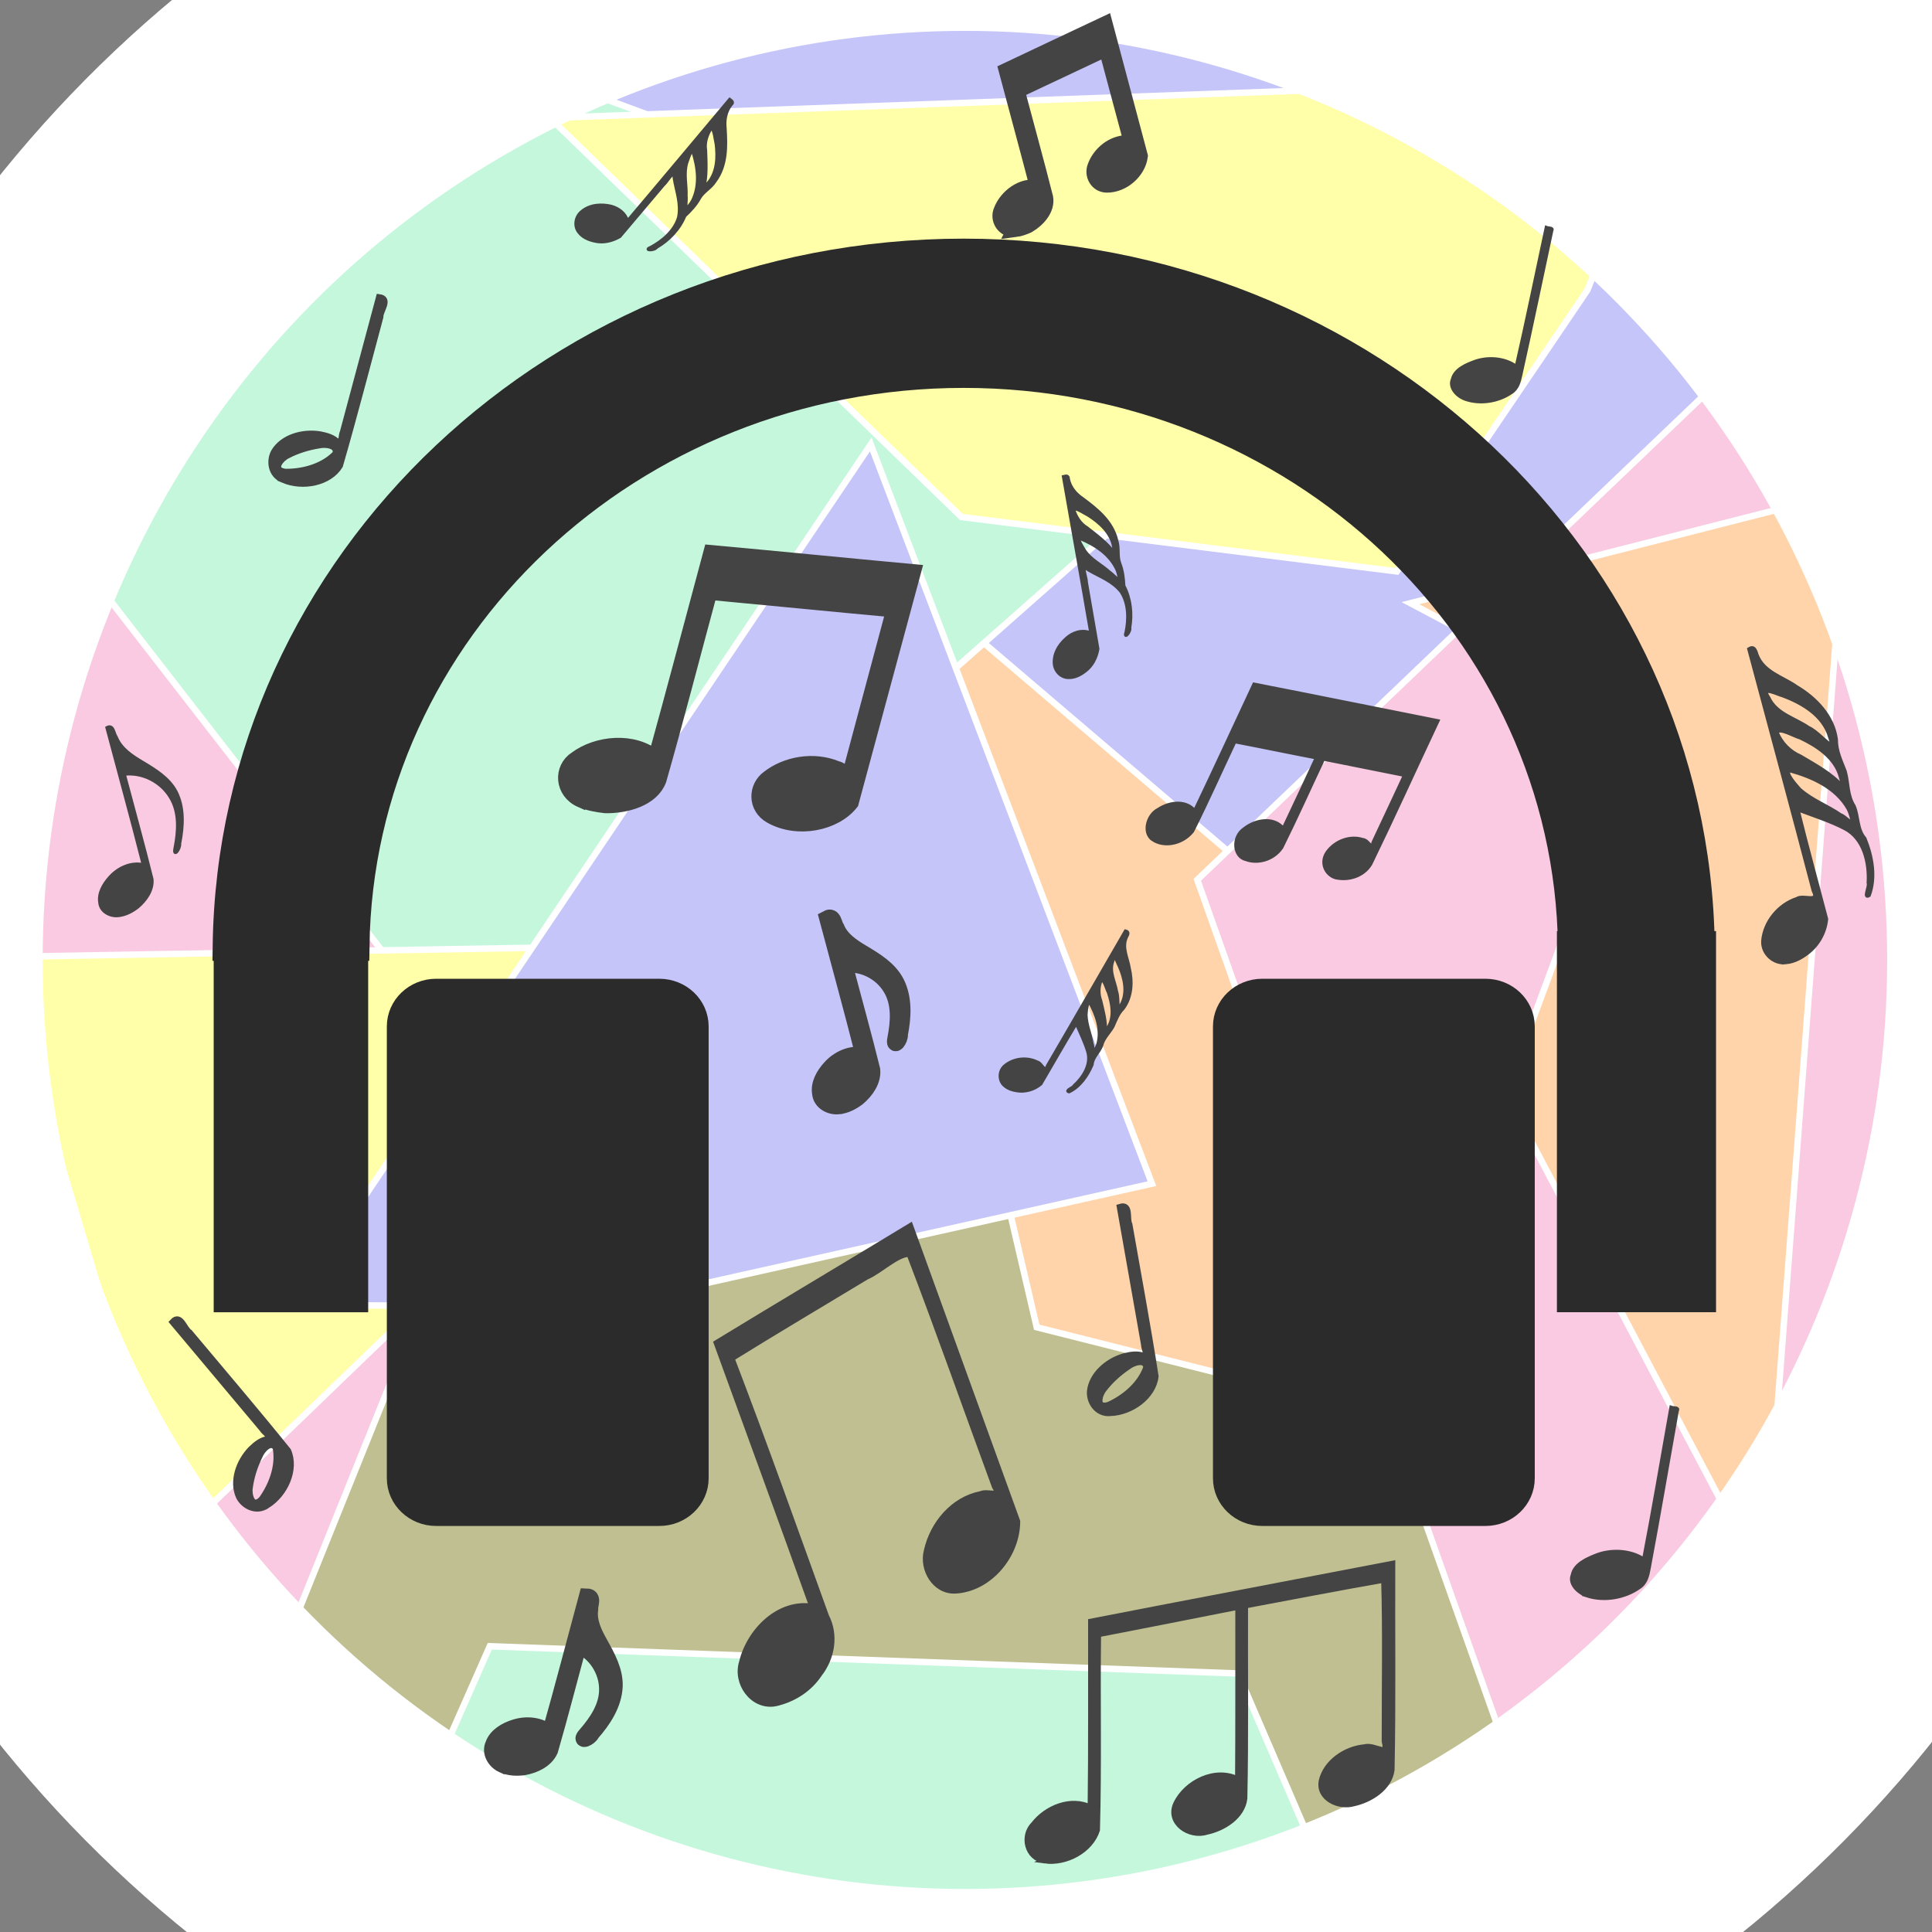 <svg width="600" height="600" xmlns="http://www.w3.org/2000/svg">
 <rect width="100%" height="100%" fill="#808080" stroke="none"/>
 <g>
  <title>Layer 1</title>
  <path fill="#bfbf91" opacity="NaN" d="m66.568,446.048c0,0 230.983,-182.803 232.02,-184.08c0.371,1.277 232.762,305.307 232.391,304.03c0.371,1.277 -292.582,28.216 -292.954,26.939c0.371,1.277 -147.514,-48.753 -147.885,-50.03c0.371,1.277 -23.572,-96.859 -23.572,-96.859l0,0z" id="svg_47" stroke="#ffffff"/>
  <path fill="#ffd4aa" stroke-width="2" opacity="NaN" d="m456.256,173.717l-204.682,38.109l108.439,41.935l-63.788,125.805l121.197,167.741l38.833,-373.59z" id="svg_49" stroke="#ffffff" transform="rotate(-40 353.915 360.512)"/>
  <path transform="rotate(50 395.618 37.29)" fill="#c5c5f9" opacity="NaN" d="m134.775,233.502l351.215,-392.844l170.471,337.379l-332.693,55.885l-188.993,-0.42z" id="svg_48" stroke-width="2" stroke="#ffffff"/>
  <path fill="#f9cae1" stroke="#ffffff" stroke-width="2" opacity="NaN" d="m480.646,579.8l-108.82,-306.564l192.955,-184.504l35.211,173.237l-4.225,195.772l-115.12,122.06l-0,-0z" id="svg_46"/>
  <path fill="#f9cae1" stroke="#ffffff" stroke-width="2" opacity="NaN" d="m69.384,106.567l84.135,242.724l-84.506,209.856l-66.196,-139.435l-1.408,-250.701l67.976,-62.445z" id="svg_45"/>
  <path fill="none" stroke="#000" stroke-width="5" d="m280.088,643.923l0.569,0l0.176,-0.541l0.176,0.541l0.569,0l-0.46,0.334l0.176,0.541l-0.46,-0.334l-0.46,0.334l0.176,-0.541l-0.46,-0.334z" id="svg_30"/>
  <path id="svg_6" d="m-97.573,98.167c-0.084,-0.015 -0.113,-0.121 -0.063,-0.185c0.067,-0.098 0.209,-0.165 0.32,-0.103c0.002,-0.347 0.001,-0.693 0.001,-1.04c0.278,-0.056 0.557,-0.109 0.835,-0.165c-0.001,0.389 -0.001,0.777 -0.002,1.166c-0.044,0.118 -0.184,0.199 -0.307,0.163c-0.073,-0.022 -0.09,-0.116 -0.05,-0.174c0.056,-0.086 0.159,-0.145 0.263,-0.129c0.03,-0.003 0.073,0.045 0.061,-0.009c0,-0.234 0,-0.467 0,-0.701c-0.255,0.051 -0.511,0.1 -0.766,0.151c-0.001,0.282 0.003,0.564 -0.003,0.845c-0.018,0.095 -0.111,0.16 -0.2,0.179c-0.03,0.004 -0.06,0.007 -0.09,0.002l0,0zm0.666,-1.176c0.131,-0.026 0.262,-0.051 0.393,-0.077c0.017,-0.066 -0.058,-0.023 -0.095,-0.022c-0.224,0.044 -0.448,0.088 -0.672,0.132c-0.017,0.066 0.058,0.023 0.095,0.022c0.093,-0.018 0.186,-0.037 0.278,-0.055l0,0zm0,-0.116c0.131,-0.026 0.262,-0.051 0.393,-0.077c0.017,-0.066 -0.058,-0.023 -0.095,-0.022c-0.224,0.044 -0.448,0.088 -0.672,0.132c-0.017,0.066 0.058,0.023 0.095,0.022c0.093,-0.018 0.186,-0.037 0.278,-0.055l0,0z" stroke="#000" fill="#fff"/>
  <path fill="#000000" stroke="null" opacity="NaN" id="svg_2"/>
  <path fill="#c5f7dd" stroke-width="2" opacity="NaN" d="m-43.29,86.567l193.992,250.048l254.926,-225.349l-243.659,-90.14" id="svg_39" stroke="#ffffff"/>
  <path fill="#ffffaa" stroke="#ffffff" stroke-width="2" opacity="NaN" d="m53.892,478.58l192.584,-185.627l-246.475,4.225l53.892,181.402z" id="svg_40"/>
  <path fill="#ffd4aa" stroke="#ffffff" stroke-width="2" opacity="NaN" d="m573.603,152.763l-135.581,34.558l71.83,38.028l-42.253,114.083l80.281,152.111l25.723,-338.779l0,-0z" id="svg_41"/>
  <path fill="#c5f7dd" stroke="#ffffff" stroke-width="2" opacity="NaN" d="m79.243,676.324l72.867,-165.064l232.391,8.451l47.887,111.266l-66.196,142.251l-286.949,-96.904l0,0z" id="svg_42"/>
  <path fill="#ffffaa" stroke="#ffffff" stroke-width="2" opacity="NaN" d="m170.791,36.615l127.796,123.946l135.209,16.901l59.154,-87.323l26.76,-66.196l-348.92,12.672z" id="svg_44"/>
  <path fill="#c5c5f9" opacity="NaN" d="m90.511,405.342l179.908,-267.316l87.323,229.574l-170.42,38.028l-96.81,-0.286z" id="svg_37" stroke="#ffffff" stroke-width="2"/>
  <ellipse fill="none" stroke="#ffffff" stroke-width="99" cx="591.208" cy="10.935" id="svg_52" rx="55.633" ry="34.507"/>
  <ellipse fill="none" cx="299.663" cy="298.114" id="svg_51" rx="335.911" ry="338.023" stroke-width="99" stroke="#ffffff"/>
 </g><g><title>Layer 2</title>
  
  <path fill="none" stroke="#000" stroke-width="5" d="m280.088,643.923l0.569,0l0.176,-0.541l0.176,0.541l0.569,0l-0.46,0.334l0.176,0.541l-0.46,-0.334l-0.46,0.334l0.176,-0.541l-0.46,-0.334z" id="svg_30"/>
  <path stroke="#2b2b2b" id="svg_3" d="m472.135,459.088c0,5.697 -4.843,10.313 -10.821,10.313l-69.298,0c-5.978,0 -10.821,-4.616 -10.821,-10.313l0,-140.314c0,-5.697 4.843,-10.313 10.821,-10.313l69.298,0c5.978,0 10.821,4.616 10.821,10.313l0,140.314zm-256.56,0c0,5.697 -4.844,10.313 -10.821,10.313l-69.299,0c-5.977,0 -10.821,-4.616 -10.821,-10.313l0,-140.314c0,-5.697 4.844,-10.313 10.821,-10.313l69.299,0c5.977,0 10.821,4.616 10.821,10.313l0,140.314zm83.721,-380.475c-125.398,0 -227.192,96.138 -228.755,215.284l39.7,0c1.287,-98.475 85.423,-177.93 189.055,-177.93c103.632,0 187.768,79.455 189.04,177.93l39.699,0c-1.547,-119.146 -103.371,-215.284 -228.74,-215.284l0,0zm-228.434,324.423l38.98,0l0,-109.358l-38.98,0l0,109.358zm417.152,-109.373l0,109.359l40.419,0l0,-109.359l-40.419,0z" stroke-width="9" fill="#2b2b2b"/>
  <path transform="rotate(10 504.153 466.074)" stroke="#444444" id="svg_4" d="m498.039,497.1c-3.102,-0.558 -6.076,-2.846 -5.488,-5.583c0.045,-3.415 3.618,-5.825 6.776,-7.674c4.08,-2.267 9.703,-2.985 14.19,-1.06c0.269,-15.954 0.117,-31.913 0.157,-47.869c0.784,0.148 2.49,-0.446 2.096,0.651c-0.038,16.59 0.088,33.181 -0.101,49.77c-0.02,2.251 -0.058,4.69 -2.025,6.474c-3.634,3.683 -9.703,6.127 -15.606,5.291l0,0z" fill="#444444"/>
  <path transform="rotate(-15 264.158 312.928)" stroke="#444444" id="svg_5" d="m252.566,341.529c-2.545,-0.418 -4.909,-2.691 -4.429,-5.343c0.243,-2.912 2.623,-5.256 5.018,-6.801c3.187,-2.11 7.545,-2.894 11.057,-1.074c0.206,-14.68 0.089,-29.364 0.12,-44.047c2.215,-0.522 1.499,2.299 2.002,3.603c0.48,3.835 3.125,6.845 5.758,9.532c3.266,3.378 6.735,6.96 7.796,11.639c1.159,5.43 -0.694,10.984 -3.099,15.85c-0.174,1.56 -3.115,3.816 -1.714,0.998c2.359,-4.821 4.309,-10.373 2.698,-15.711c-1.534,-5.327 -6.314,-9.775 -12.004,-10.573c-0.037,11.248 0.09,22.498 -0.135,33.744c-0.559,3.313 -3.518,5.771 -6.484,7.174c-2.046,0.866 -4.354,1.39 -6.583,1.008l0,0z" stroke-width="5" fill="#444444"/>
  <path transform="rotate(15 228.826 212.24)" stroke="#444444" id="svg_10" d="m191.474,259.608c-6.245,-0.967 -8.398,-7.72 -4.675,-11.766c4.941,-6.258 15.51,-10.476 23.791,-6.528c0.165,-22.035 0.07,-44.072 0.095,-66.108c20.648,-3.566 41.341,-6.949 61.997,-10.484c-0.045,24.697 -0.089,49.393 -0.134,74.09c-3.236,7.47 -13.692,12.65 -22.797,10.333c-5.421,-1.389 -6.72,-7.379 -3.702,-11.048c4.133,-5.474 11.827,-9.233 19.561,-8.207c2.207,-0.191 5.457,2.868 4.524,-0.593c0,-17.311 0,-34.622 0,-51.933c-18.954,3.266 -37.946,6.378 -56.909,9.609c-0.065,20.145 0.161,40.293 -0.169,60.435c-0.603,6.118 -7.464,10.292 -13.868,11.923c-2.53,0.365 -5.164,0.592 -7.715,0.276l0,0zm49.444,-82.13c9.739,-1.641 19.482,-3.262 29.217,-4.92c1.239,-4.225 -4.305,-1.481 -7.017,-1.378c-16.628,2.81 -33.266,5.578 -49.892,8.399c-1.239,4.225 4.305,1.481 7.017,1.378c6.891,-1.163 13.783,-2.321 20.676,-3.479l0,0z" stroke-width="5" fill="#444444"/>
  <path id="svg_12" d="m711.704,299.642c-0.084,-0.01 -0.12,-0.109 -0.103,-0.182c0.03,-0.117 0.145,-0.197 0.261,-0.21c0.044,-0.004 0.093,-0.003 0.129,0.025c0.03,-0.012 0.009,-0.058 0.014,-0.086c0,-0.344 0,-0.688 0,-1.032c0.075,-0.011 0.027,0.095 0.04,0.139c-0.001,0.38 0.003,0.76 -0.004,1.139c-0.037,0.142 -0.197,0.232 -0.338,0.209zm0.014,-0.062c0.115,-0.037 0.222,-0.113 0.277,-0.222c0.005,-0.068 -0.08,-0.054 -0.118,-0.031c-0.068,0.034 -0.131,0.078 -0.184,0.133c-0.035,0.032 -0.079,0.131 0.004,0.125l0.012,-0.002l0.01,-0.003l0,0l0,0z" stroke-width="2" stroke="#444444" fill="#444444"/>
  <path transform="rotate(-10 344.769 407.147)" stroke="#444444" id="svg_13" d="m339.152,438.288c-3.963,-0.42 -5.639,-4.56 -4.829,-7.658c1.394,-4.895 6.846,-8.277 12.316,-8.827c2.075,-0.153 4.364,-0.127 6.073,1.039c1.403,-0.496 0.416,-2.454 0.672,-3.628c0,-14.442 0,-28.884 0,-43.326c3.528,-0.458 1.25,3.993 1.872,5.816c-0.023,15.941 0.146,31.884 -0.179,47.824c-1.72,5.957 -9.278,9.732 -15.925,8.761zm0.67,-2.604c5.414,-1.534 10.452,-4.735 13.028,-9.338c0.225,-2.845 -3.77,-2.253 -5.576,-1.293c-3.18,1.42 -6.174,3.285 -8.654,5.564c-1.647,1.349 -3.743,5.494 0.185,5.259l0.543,-0.068l0.474,-0.124l0,0l0,0z" stroke-width="2" fill="#444444"/>
  <path transform="rotate(-20 258.326 456.246)" stroke="#444444" id="svg_14" d="m216.906,518.516c-6.925,-1.271 -9.313,-10.15 -5.184,-15.47c5.479,-8.227 17.199,-13.773 26.382,-8.582c0.183,-29.066 0.077,-58.134 0.105,-87.2c22.897,-4.597 45.845,-8.938 68.75,-13.497c-0.05,32.47 -0.099,64.939 -0.149,97.409c-3.588,9.821 -15.184,16.631 -25.28,13.586c-6.011,-1.826 -7.452,-9.701 -4.105,-14.526c4.584,-7.197 13.115,-12.139 21.691,-10.791c2.448,-0.251 6.052,3.77 5.017,-0.779c-0.085,-25.682 0.211,-51.371 -0.219,-77.048c-3.737,-1.408 -10.382,1.832 -15.167,2.094c-16,3.16 -32.033,6.153 -47.996,9.498c0.482,28.457 0.257,56.931 0.185,85.394c0.847,6.497 -2.681,12.618 -8.046,16.004c-4.63,3.418 -10.349,4.65 -15.987,3.908l0,-0z" stroke-width="2" fill="#444444"/>
  <path transform="rotate(25 400.585 241.632)" stroke="#444444" id="svg_15" d="m370.083,276.455c-3.234,-0.538 -4.163,-5.708 -2.019,-8.408c2.347,-3.835 6.839,-6.255 10.507,-3.893c0.149,-14.612 0.065,-29.227 0.087,-43.841c18.52,-4.599 37.065,-9.046 55.593,-13.596c-0.053,16.155 0.13,32.316 -0.129,48.467c-0.445,4.167 -3.871,6.934 -6.956,7.799c-2.703,1.028 -6.509,-1.2 -5.869,-5.217c0.792,-4.345 4.403,-7.476 7.875,-7.857c1.719,-0.819 4.559,2.707 3.769,-1.207c0.049,-7.841 0.025,-15.682 0.031,-23.523c-8.646,2.097 -17.29,4.21 -25.935,6.315c-0.052,10.229 0.126,20.465 -0.133,30.688c-0.718,4.457 -4.585,7.404 -8.076,7.635c-3.366,0.812 -6.119,-4.044 -4.052,-7.582c2.178,-4.393 7.152,-7.352 11.055,-4.689c0.075,-8.574 0.032,-17.149 0.043,-25.723c-8.674,2.194 -17.377,4.219 -26.052,6.413c-0.058,10.357 0.142,20.726 -0.158,31.073c-1.176,4.744 -5.703,7.817 -9.58,7.146l0,0l0,0zm22.904,-44.666c4.256,-1.052 8.519,-2.063 12.764,-3.179c0.667,-3.796 -4.047,0.024 -5.728,-0.367c-6.734,1.647 -13.471,3.272 -20.203,4.93c-0.512,3.659 3.452,0.347 5.076,0.594c2.696,-0.661 5.393,-1.32 8.09,-1.978l0,0zm-0.489,-4.918c4.458,-1.089 8.918,-2.164 13.375,-3.265c0.37,-3.665 -3.865,-0.078 -5.518,-0.434c-6.827,1.658 -13.651,3.336 -20.476,5.006c-0.627,3.542 3.289,0.358 4.838,0.59c2.593,-0.633 5.187,-1.266 7.781,-1.897l0,0zm27.825,-1.823c4.216,-1.027 8.432,-2.055 12.648,-3.082c0.396,-3.654 -3.729,-0.252 -5.413,-0.526c-6.822,1.662 -13.643,3.337 -20.464,5.006c-0.804,3.097 1.942,1.106 3.36,1.006c3.29,-0.801 6.579,-1.602 9.869,-2.403zm-27.302,-3.273c4.264,-1.044 8.529,-2.088 12.793,-3.132c0.718,-3.728 -3.24,-0.505 -4.825,-0.713c-7.04,1.758 -14.079,3.523 -21.122,5.263c-0.408,3.818 4.246,-0.104 5.979,0.332c2.392,-0.581 4.784,-1.164 7.175,-1.75l0,0zm27.069,-1.711c4.294,-1.046 8.587,-2.092 12.88,-3.139c0.509,-3.51 -3.26,-0.368 -4.795,-0.602c-7.046,1.724 -14.096,3.424 -21.141,5.158c-0.109,3.616 4.451,-0.143 6.376,0.207c2.226,-0.54 4.453,-1.081 6.679,-1.624l0,0zm-0.087,-4.954c4.28,-1.068 8.581,-2.04 12.846,-3.171c0.639,-3.711 -4.112,0.12 -5.776,-0.307c-6.636,1.609 -13.297,3.098 -19.918,4.774c-0.709,3.927 4.126,0.013 5.857,0.407c2.33,-0.569 4.66,-1.136 6.99,-1.703l0,0z" stroke-width="2" fill="#444444"/>
  <path transform="rotate(-10 335.895 178.411)" id="svg_17" d="m326.242,209.181c-2.208,-0.41 -3.909,-2.828 -3.42,-5.416c0.58,-3.416 3.29,-5.823 5.947,-7.16c2.149,-1.001 4.774,-1.167 6.818,0.236c0.081,-16.44 0.036,-32.88 0.048,-49.321c0.721,-0.035 1.548,-0.207 1.351,0.954c0.059,2.737 1.479,5.046 3.243,6.758c3.748,3.953 7.902,8.525 8.232,14.716c0.353,2.425 -0.784,4.813 -0.303,7.167c0.46,2.321 0.323,4.73 0.032,7.062c1.365,4.187 1.035,9.007 -0.452,13.095c0.137,1.278 -2.507,3.362 -1.349,1.233c1.564,-3.883 2.387,-8.66 0.691,-12.656c-2.054,-3.873 -5.793,-5.859 -8.858,-8.503c-2.134,-2.458 -0.983,2.318 -1.301,3.742c-0.047,6.985 -0.051,13.97 -0.074,20.955c-0.955,2.661 -2.707,4.914 -5.041,6.069c-1.711,0.914 -3.676,1.518 -5.564,1.069l0,0zm20.808,-30.111c-1.322,-5.425 -5.529,-9.101 -9.635,-11.751c-1.124,-0.18 0.333,2.932 0.649,3.896c1.471,3.3 4.367,5.247 6.456,7.973c0.911,0.864 1.948,2.646 2.659,3.122c0.103,-1.075 0.041,-2.178 -0.129,-3.24l0,0zm0.166,-7.4c-0.021,-4.56 -3.015,-8.194 -5.916,-10.908c-1.353,-1.024 -2.989,-2.749 -4.378,-2.956c0.264,2.538 1.259,5.023 3.086,6.58c2.6,2.886 5.348,5.765 7.152,9.39c0.208,-0.63 0.024,-1.434 0.057,-2.106z" stroke="#444444" fill="#444444"/>
  <path id="svg_18" d="m639.55,265.604c-0.061,-0.01 -0.108,-0.068 -0.094,-0.131c0.016,-0.082 0.091,-0.141 0.164,-0.173c0.059,-0.024 0.132,-0.028 0.188,0.006c0.002,-0.397 0.001,-0.794 0.001,-1.19c0.02,-0.001 0.043,-0.005 0.037,0.023c0.002,0.066 0.041,0.122 0.089,0.163c0.103,0.095 0.218,0.206 0.227,0.355c0.01,0.059 -0.022,0.116 -0.008,0.173c0.013,0.056 0.009,0.114 0.001,0.17c0.038,0.101 0.029,0.217 -0.012,0.316c0.004,0.031 -0.069,0.081 -0.037,0.03c0.043,-0.094 0.066,-0.209 0.019,-0.305c-0.057,-0.093 -0.16,-0.141 -0.244,-0.205c-0.059,-0.059 -0.027,0.056 -0.036,0.09c-0.001,0.169 -0.001,0.337 -0.002,0.506c-0.026,0.064 -0.075,0.119 -0.139,0.146c-0.047,0.022 -0.101,0.037 -0.154,0.026l0,0zm0.574,-0.727c-0.036,-0.131 -0.153,-0.22 -0.266,-0.284c-0.031,-0.004 0.009,0.071 0.018,0.094c0.041,0.08 0.121,0.127 0.178,0.192c0.025,0.021 0.054,0.064 0.073,0.075c0.003,-0.026 0.001,-0.053 -0.004,-0.078l0,0zm0.005,-0.179c-0.001,-0.11 -0.083,-0.198 -0.163,-0.263c-0.037,-0.025 -0.083,-0.066 -0.121,-0.071c0.007,0.061 0.035,0.121 0.085,0.159c0.072,0.07 0.148,0.139 0.197,0.227c0.006,-0.015 0.001,-0.035 0.002,-0.051z" stroke="#000" fill="#444444"/>
  <path transform="rotate(30 334.515 315.325)" id="svg_19" d="m326.05,345.504c-2.254,-0.258 -3.934,-2.795 -3.205,-5.165c1.208,-3.567 4.691,-6.033 8.155,-6.23c1.427,-0.508 3.921,2.028 3.368,-0.663c0.091,-16.102 0.045,-32.204 0.057,-48.306c1.081,-0.346 1.17,0.519 1.188,1.487c0.335,3.618 3.595,5.448 5.6,7.954c2.892,3.064 5.171,7.303 4.604,11.82c-0.58,2.156 -0.157,4.224 0.056,6.397c0.013,2.346 -0.786,4.584 -0.076,6.89c0.316,2.233 -0.608,4.483 0.382,6.587c0.451,3.698 0.131,7.796 -1.976,10.859c-1.336,0.391 0.558,-1.693 0.438,-2.409c1.185,-3.698 1.366,-8.467 -1.601,-11.275c-2.323,-2.193 -4.978,-3.938 -7.51,-5.831c-0.135,7.257 -0.091,14.517 -0.129,21.776c-0.955,2.641 -3.005,4.68 -5.488,5.587c-1.227,0.477 -2.562,0.755 -3.863,0.522l0,0zm18.54,-25.626c-1.191,-4.609 -4.979,-7.732 -8.677,-9.983c-0.988,0.117 0.437,2.967 0.916,3.965c1.665,2.647 4.202,4.454 6.149,6.845c0.647,0.296 1.959,3.223 1.761,1.203c0.025,-0.679 -0.019,-1.364 -0.149,-2.029l0,0zm0.147,-6.287c0.002,-3.881 -2.73,-6.964 -5.337,-9.276c-1.128,-0.693 -3.152,-2.919 -3.908,-2.216c0.278,2.271 1.414,4.276 3.094,5.654c2.227,2.381 4.634,4.688 6.12,7.708c0.145,-0.563 0.009,-1.267 0.03,-1.87zm0.002,-7.934c-0.076,-4.4 -3.333,-7.782 -6.492,-10.097c-0.883,-0.507 -3.467,-2.986 -2.589,-0.361c0.587,3.473 3.73,5.142 5.721,7.585c1.345,1.109 2.516,3.824 3.381,4.465c0.027,-0.53 -0.007,-1.061 -0.02,-1.591l0,0z" stroke="#444444" fill="#444444"/>
  <path transform="rotate(-15 555.811 248.386)" id="svg_21" d="m541.703,296.935c-3.756,-0.416 -6.556,-4.496 -5.341,-8.309c2.013,-5.739 7.819,-9.705 13.591,-10.022c2.379,-0.817 6.535,3.263 5.613,-1.066c0.152,-25.903 0.076,-51.807 0.094,-77.71c1.802,-0.557 1.95,0.834 1.98,2.392c0.558,5.82 5.992,8.765 9.334,12.795c4.819,4.929 8.618,11.748 7.674,19.015c-0.966,3.468 -0.262,6.795 0.094,10.291c0.021,3.774 -1.31,7.375 -0.127,11.084c0.526,3.591 -1.014,7.211 0.637,10.597c0.751,5.949 0.218,12.541 -3.293,17.469c-2.227,0.63 0.931,-2.723 0.729,-3.875c1.976,-5.949 2.277,-13.621 -2.669,-18.137c-3.871,-3.528 -8.296,-6.334 -12.516,-9.38c-0.224,11.674 -0.152,23.354 -0.216,35.031c-1.592,4.248 -5.009,7.528 -9.147,8.987c-2.045,0.767 -4.269,1.215 -6.438,0.839l0,0zm30.9,-41.225c-1.985,-7.414 -8.298,-12.439 -14.461,-16.06c-1.646,0.188 0.728,4.773 1.526,6.379c2.774,4.259 7.003,7.165 10.248,11.011c1.078,0.476 3.266,5.185 2.936,1.935c0.041,-1.092 -0.031,-2.194 -0.248,-3.264l0,0zm0.245,-10.114c0.004,-6.243 -4.551,-11.203 -8.894,-14.923c-1.88,-1.114 -5.253,-4.695 -6.513,-3.565c0.463,3.654 2.356,6.879 5.157,9.096c3.712,3.83 7.724,7.541 10.201,12.399c0.242,-0.905 0.015,-2.038 0.05,-3.008zm0.004,-12.764c-0.126,-7.078 -5.554,-12.52 -10.819,-16.243c-1.471,-0.816 -5.779,-4.804 -4.316,-0.581c0.979,5.586 6.216,8.272 9.535,12.201c2.242,1.784 4.193,6.151 5.635,7.182c0.044,-0.853 -0.012,-1.707 -0.034,-2.559l0,0z" stroke="#444444" fill="#444444"/>
  <path id="svg_22" d="m788.841,396.265c-0.06,-0.006 -0.105,-0.069 -0.085,-0.127c0.032,-0.088 0.125,-0.149 0.217,-0.154c0.038,-0.013 0.104,0.05 0.09,-0.016c0.002,-0.397 0.001,-0.795 0.002,-1.192c0.029,-0.009 0.031,0.013 0.032,0.037c0.009,0.089 0.096,0.134 0.149,0.196c0.077,0.076 0.138,0.18 0.123,0.292c-0.015,0.053 -0.004,0.104 0.002,0.158c0,0.058 -0.021,0.113 -0.002,0.17c0.008,0.055 -0.016,0.111 0.01,0.163c0.012,0.091 0.003,0.192 -0.053,0.268c-0.036,0.01 0.015,-0.042 0.012,-0.059c0.032,-0.091 0.036,-0.209 -0.043,-0.278c-0.062,-0.054 -0.133,-0.097 -0.2,-0.144c-0.004,0.179 -0.002,0.358 -0.003,0.537c-0.025,0.065 -0.08,0.115 -0.146,0.138c-0.033,0.012 -0.068,0.019 -0.103,0.013l0,0zm0.494,-0.632c-0.032,-0.114 -0.133,-0.191 -0.231,-0.246c-0.026,0.003 0.012,0.073 0.024,0.098c0.044,0.065 0.112,0.11 0.164,0.169c0.017,0.007 0.052,0.08 0.047,0.03c0.001,-0.017 -0.001,-0.034 -0.004,-0.05l0,0zm0.004,-0.155c0,-0.096 -0.073,-0.172 -0.142,-0.229c-0.03,-0.017 -0.084,-0.072 -0.104,-0.055c0.007,0.056 0.038,0.106 0.082,0.14c0.059,0.059 0.123,0.116 0.163,0.19c0.004,-0.014 0,-0.031 0.001,-0.046zm0,-0.196c-0.002,-0.109 -0.089,-0.192 -0.173,-0.249c-0.024,-0.013 -0.092,-0.074 -0.069,-0.009c0.016,0.086 0.099,0.127 0.152,0.187c0.036,0.027 0.067,0.094 0.09,0.11c0.001,-0.013 -0,-0.026 -0.001,-0.039l0,0z" stroke="#444444" fill="#444444"/>
  <path transform="rotate(15 101.349 120.306)" stroke="#444444" id="svg_23" d="m95.732,151.447c-3.963,-0.42 -5.639,-4.56 -4.829,-7.658c1.394,-4.895 6.846,-8.277 12.316,-8.827c2.075,-0.153 4.364,-0.127 6.073,1.039c1.403,-0.496 0.416,-2.454 0.672,-3.628c0,-14.442 0,-28.884 0,-43.326c3.528,-0.458 1.25,3.993 1.872,5.816c-0.023,15.941 0.146,31.884 -0.179,47.824c-1.72,5.957 -9.278,9.732 -15.925,8.761zm0.67,-2.604c5.414,-1.534 10.452,-4.735 13.028,-9.338c0.225,-2.845 -3.77,-2.253 -5.576,-1.293c-3.18,1.42 -6.174,3.285 -8.654,5.564c-1.647,1.349 -3.743,5.494 0.185,5.259l0.543,-0.068l0.474,-0.124l0,0l0,0z" stroke-width="2" fill="#444444"/>
  <path transform="rotate(-15 327.51 39.872)" stroke="#444444" id="svg_24" d="m307.575,66.902c-3.333,-0.552 -4.482,-4.405 -2.495,-6.714c2.637,-3.571 8.278,-5.978 12.697,-3.725c0.088,-12.574 0.037,-25.149 0.051,-37.724c11.02,-2.035 22.063,-3.965 33.087,-5.982c-0.024,14.093 -0.048,28.186 -0.072,42.279c-1.727,4.263 -7.307,7.218 -12.167,5.897c-2.893,-0.793 -3.586,-4.21 -1.976,-6.305c2.206,-3.124 6.312,-5.269 10.439,-4.684c1.178,-0.109 2.912,1.636 2.415,-0.338c0,-9.878 0,-19.757 0,-29.635c-10.116,1.864 -20.251,3.639 -30.372,5.483c-0.035,11.495 0.086,22.993 -0.09,34.487c-0.322,3.491 -3.983,5.873 -7.401,6.804c-1.35,0.208 -2.756,0.338 -4.118,0.158l0,0zm26.388,-46.867c5.197,-0.936 10.397,-1.861 15.593,-2.808c0.661,-2.411 -2.298,-0.845 -3.745,-0.786c-8.874,1.603 -17.754,3.183 -26.627,4.793c-0.661,2.411 2.298,0.845 3.745,0.786c3.678,-0.663 7.356,-1.325 11.034,-1.985l0,0z" stroke-width="5" fill="#444444"/>
  <path id="svg_25" d="m324.512,577.722c-5.434,-0.71 -6.993,-7.529 -3.392,-11.091c3.943,-5.058 11.489,-8.25 17.651,-5.135c0.251,-19.274 0.109,-38.551 0.147,-57.827c31.112,-6.066 62.267,-11.931 93.393,-17.933c-0.09,21.309 0.219,42.625 -0.217,63.929c-0.747,5.496 -6.503,9.145 -11.686,10.287c-4.541,1.356 -10.935,-1.582 -9.86,-6.882c1.33,-5.731 7.397,-9.861 13.23,-10.363c3.124,-0.936 7.747,3.519 6.322,-1.938c-0.029,-16.758 0.323,-33.539 -0.173,-50.282c-14.385,2.529 -28.912,5.333 -43.336,8.042c-0.086,20.004 0.205,40.014 -0.216,60.013c-0.674,5.515 -6.463,9.155 -11.649,10.25c-5.276,1.703 -11.959,-2.833 -9.414,-8.483c3.107,-6.656 12.242,-11.23 19.252,-7.528c0.125,-17.961 0.055,-35.923 0.073,-53.885c-14.552,2.908 -29.122,5.733 -43.688,8.574c-0.269,20.273 0.228,40.565 -0.344,60.827c-2.002,6.276 -9.554,10.299 -16.094,9.426l0,0z" stroke-width="2" stroke="#444444" fill="#444444"/>
  <path transform="rotate(15 174.685 523.454)" stroke="#444444" id="svg_26" d="m163.092,552.055c-2.545,-0.418 -4.909,-2.691 -4.429,-5.343c0.243,-2.912 2.623,-5.256 5.018,-6.801c3.187,-2.11 7.545,-2.894 11.057,-1.074c0.206,-14.68 0.088,-29.364 0.12,-44.047c2.215,-0.522 1.499,2.299 2.002,3.603c0.48,3.835 3.125,6.845 5.758,9.532c3.266,3.378 6.735,6.96 7.796,11.639c1.159,5.43 -0.694,10.984 -3.099,15.85c-0.174,1.56 -3.115,3.816 -1.714,0.998c2.359,-4.821 4.309,-10.373 2.698,-15.711c-1.534,-5.327 -6.314,-9.775 -12.004,-10.573c-0.037,11.248 0.09,22.498 -0.135,33.744c-0.559,3.313 -3.518,5.771 -6.484,7.174c-2.046,0.866 -4.354,1.39 -6.583,1.008l0,0z" stroke-width="5" fill="#444444"/>
  <path transform="rotate(12 465.995 96.996)" stroke="#444444" id="svg_27" d="m460.582,125.608c-2.746,-0.515 -5.379,-2.624 -4.858,-5.149c0.04,-3.15 3.203,-5.372 5.999,-7.077c3.612,-2.091 8.591,-2.753 12.563,-0.977c0.238,-14.713 0.104,-29.43 0.139,-44.144c0.694,0.137 2.205,-0.411 1.855,0.6c-0.034,15.299 0.078,30.599 -0.089,45.897c-0.018,2.076 -0.051,4.325 -1.793,5.971c-3.218,3.397 -8.59,5.651 -13.817,4.879l0,0z" fill="#444444"/>
  <path transform="rotate(40 206.948 54.727)" id="svg_28" d="m197.295,85.497c-2.208,-0.41 -3.909,-2.828 -3.42,-5.416c0.58,-3.416 3.29,-5.823 5.947,-7.16c2.149,-1.001 4.774,-1.167 6.818,0.236c0.081,-16.44 0.036,-32.88 0.048,-49.321c0.721,-0.035 1.548,-0.207 1.351,0.954c0.059,2.737 1.479,5.046 3.243,6.758c3.748,3.953 7.902,8.525 8.232,14.716c0.353,2.425 -0.784,4.813 -0.303,7.167c0.46,2.321 0.323,4.73 0.032,7.062c1.365,4.187 1.035,9.007 -0.452,13.095c0.137,1.278 -2.507,3.362 -1.349,1.233c1.564,-3.883 2.387,-8.66 0.691,-12.656c-2.054,-3.873 -5.793,-5.859 -8.858,-8.503c-2.134,-2.458 -0.983,2.318 -1.301,3.742c-0.047,6.985 -0.051,13.97 -0.074,20.955c-0.955,2.661 -2.707,4.914 -5.041,6.069c-1.711,0.914 -3.676,1.518 -5.564,1.069l0,0zm20.808,-30.111c-1.322,-5.425 -5.529,-9.101 -9.635,-11.751c-1.124,-0.18 0.333,2.932 0.649,3.896c1.471,3.3 4.367,5.247 6.456,7.973c0.911,0.864 1.948,2.646 2.659,3.122c0.103,-1.075 0.041,-2.178 -0.129,-3.24l0,0zm0.166,-7.4c-0.021,-4.56 -3.015,-8.194 -5.916,-10.908c-1.353,-1.024 -2.989,-2.749 -4.378,-2.956c0.264,2.538 1.259,5.023 3.086,6.58c2.6,2.886 5.348,5.765 7.152,9.39c0.208,-0.63 0.024,-1.434 0.057,-2.106z" stroke="#444444" fill="#444444"/>
  <path transform="rotate(-15 40.474 253.718)" stroke="#444444" id="svg_29" d="m28.882,282.318c-2.545,-0.418 -4.909,-2.691 -4.429,-5.343c0.243,-2.912 2.623,-5.256 5.018,-6.801c3.187,-2.11 7.545,-2.894 11.057,-1.074c0.206,-14.68 0.088,-29.364 0.12,-44.047c2.215,-0.522 1.499,2.299 2.002,3.603c0.48,3.835 3.125,6.845 5.758,9.532c3.266,3.378 6.735,6.96 7.796,11.639c1.159,5.43 -0.694,10.984 -3.099,15.85c-0.174,1.56 -3.115,3.816 -1.714,0.998c2.359,-4.821 4.309,-10.373 2.698,-15.711c-1.534,-5.327 -6.314,-9.775 -12.004,-10.573c-0.037,11.248 0.09,22.498 -0.135,33.744c-0.559,3.313 -3.518,5.771 -6.484,7.174c-2.046,0.866 -4.354,1.39 -6.583,1.008l0,0z" fill="#444444"/>
  <path transform="rotate(-40 67.138 440.042)" stroke="#444444" id="svg_31" d="m61.521,471.183c-3.963,-0.42 -5.639,-4.56 -4.829,-7.658c1.394,-4.895 6.846,-8.277 12.316,-8.827c2.075,-0.153 4.364,-0.127 6.073,1.039c1.403,-0.496 0.416,-2.454 0.672,-3.628c0,-14.442 0,-28.884 0,-43.326c3.528,-0.458 1.25,3.993 1.872,5.816c-0.023,15.941 0.146,31.884 -0.179,47.824c-1.72,5.957 -9.278,9.732 -15.925,8.761zm0.67,-2.604c5.414,-1.534 10.452,-4.735 13.028,-9.338c0.225,-2.845 -3.77,-2.253 -5.576,-1.293c-3.18,1.42 -6.174,3.285 -8.654,5.564c-1.647,1.349 -3.743,5.494 0.185,5.259l0.543,-0.068l0.474,-0.124l0,0l0,0z" stroke-width="2" fill="#444444"/>
 </g>

</svg>